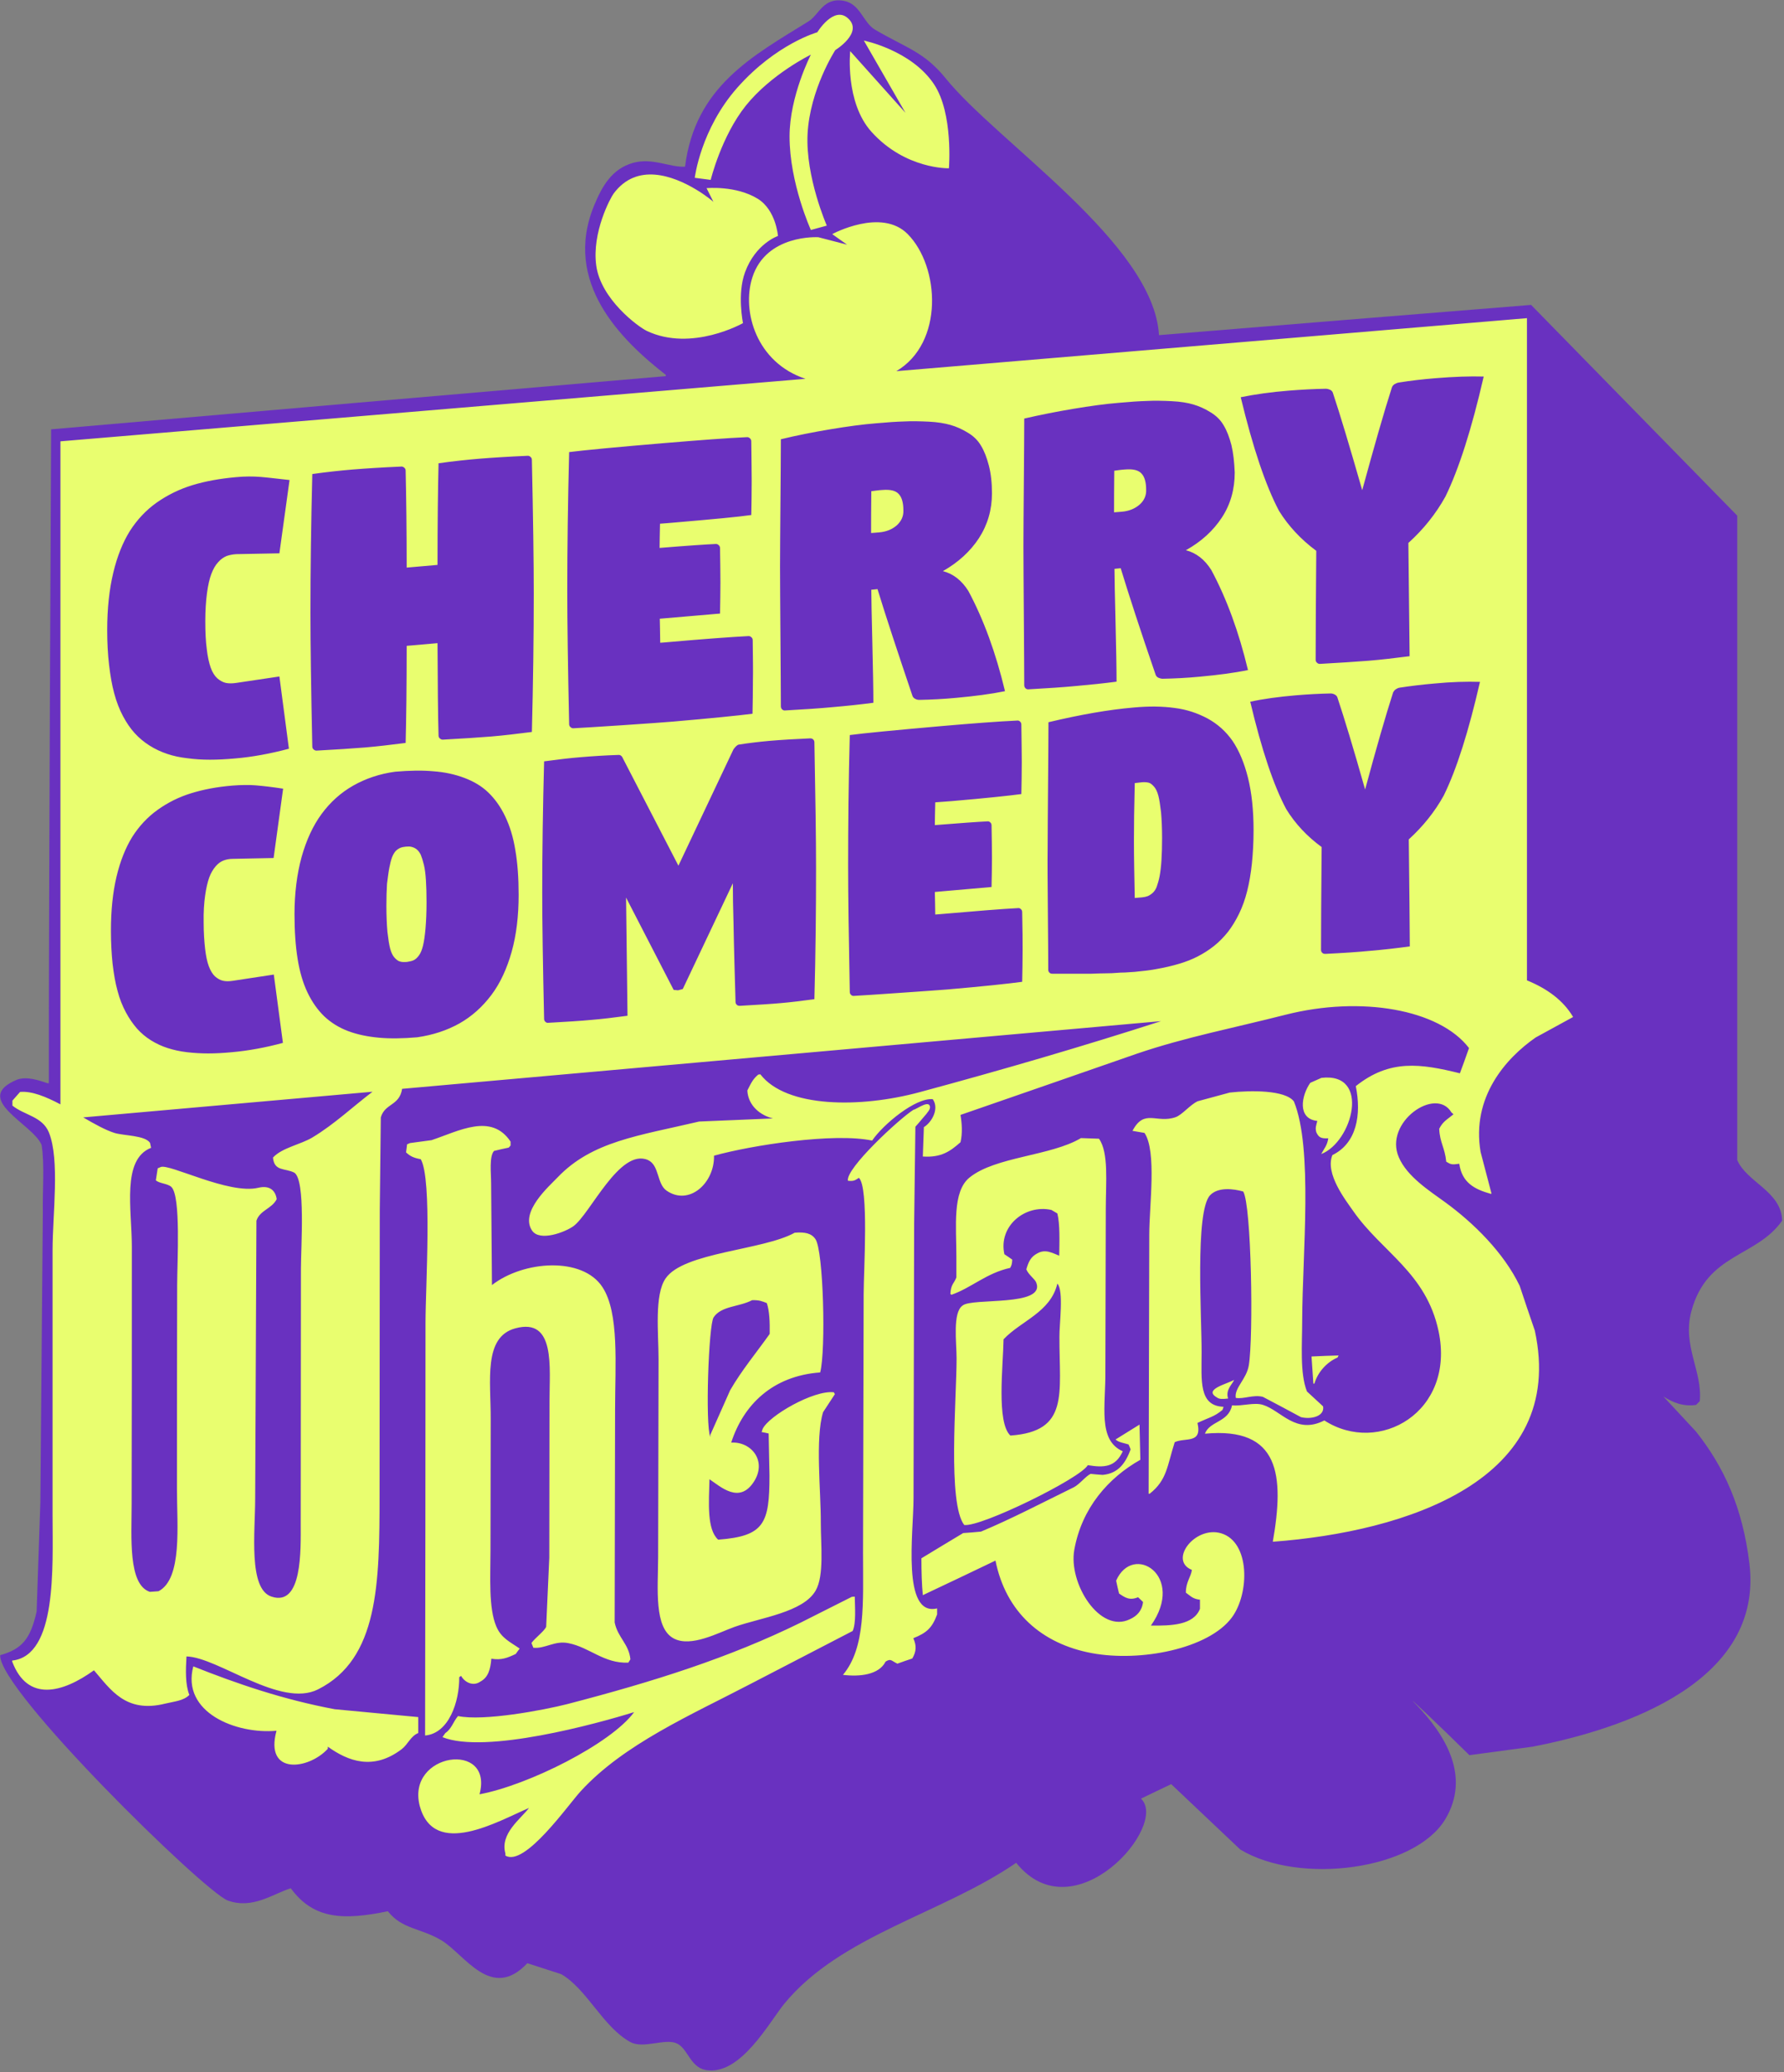 <?xml version="1.0" encoding="UTF-8"?>
<svg width="862px" height="1001px" viewBox="0 0 862 1001" version="1.1" xmlns="http://www.w3.org/2000/svg" xmlns:xlink="http://www.w3.org/1999/xlink">
    <rect x="0" y="0" width="862" height="1001" fill="#808080" stroke="none"/>
    <title>cc</title>
    <g id="Page-1" stroke="none" stroke-width="1" fill="none" fill-rule="evenodd">
        <g id="cc">
            <path d="M24.7,207.4 C123.3,198.8 223.1,190.2 321.7,181.7 C321.7,181.5 321.7,181.3 321.7,181.1 C300.3,164.4 271.7,136.6 287.1,99.2 C291,89.8 295.7,81.6 305.8,78.7 C315.3,76 323.7,81 331,80.5 C335.9,41.8 363.4,27.2 390.7,10.3 C395.7,7.2 397.8,-1.4 407.7,0.4 C415.8,1.9 417,11 422.9,14.4 C437.9,23.2 446.5,25 456.9,37.8 C481.8,68.7 557.5,117.7 560,161.9 C619.9,157 679.9,152.1 739.8,147.3 C773,181.2 806.2,215.2 839.4,249.1 C839.4,352.9 839.4,456.7 839.4,560.4 C844,571.2 860.8,575.5 861.1,589.7 C848.6,607.5 824.7,605.3 817.2,633.6 C812.8,650.3 822.7,662.4 821.3,676.9 C820.7,677.5 820.1,678.1 819.5,678.7 C813,679.6 808.1,677.4 803.7,674.6 C809,680.3 814.2,685.9 819.5,691.6 C832.9,708.5 842,728.1 845.3,755.4 C852.1,812.2 785.5,835.1 740.5,843.8 C730.3,845.2 720.2,846.5 710,847.9 C695.4,833.5 677.4,816.5 684,823.2 C698.3,837.9 710.8,858.1 698.3,878.9 C683.6,903.3 628.1,910.8 599.3,893.5 C588.2,883 577,872.4 565.9,861.9 C561,864.2 556.1,866.6 551.3,868.9 C565,881.7 519,934.7 491,899.9 C455.2,924.5 406.4,934.8 379.1,967.8 C371.9,976.5 357.8,1003 341,1000 C333.4,998.6 332.4,989.5 326.9,987.1 C321.2,984.6 310.9,989.9 304.6,986.5 C291.4,979.3 283.7,961 271.2,953.7 C265.7,951.9 260.3,950.2 254.8,948.4 C237.3,967 224.6,944.1 213.2,937.3 C203.1,931.3 194.4,932.1 187.4,923.3 C166.4,927.6 151.7,927.5 140.5,912.2 C132,914.8 122.1,922.5 110,918.1 C98.2,913.4 -0.9,816.3 0.1,799.6 C10.6,796.6 14.7,791.9 17.7,778.5 C18.3,760.9 18.9,743.4 19.5,725.8 C19.9,679 20.3,632.2 20.7,585.3 C20.5,576.3 21.6,562.1 20.1,553.1 C15.9,542.9 -14.2,530.8 8.4,521.5 C13.4,519.9 19,522 23,523.3 C23.2,523.3 23.4,523.3 23.6,523.3 C23.5,447.7 24.7,207.4 24.7,207.4 Z M513.8,165.9 C509.3,166.3 504.8,166.7 500.3,167.1 C497.6,164.4 494.8,161.6 492.1,158.9 C492.7,154.8 493.3,150.7 493.9,146.6 C500.5,153 507.1,159.4 513.8,165.9 Z" id="Shape" fill="#6931C0" fill-rule="nonzero"></path>
            <path d="M742,501.2 C727.6,511.2 710.9,530 715.4,556.5 C717.2,563.2 718.9,570 720.7,576.7 C720.5,576.7 720.4,576.7 720.2,576.7 C712.4,574.5 706.4,571.3 705.1,562.2 C701.5,562.7 701.1,562.6 698.8,561.2 C698.1,554.3 695.7,552 695.4,545.3 C697.2,541.7 699.3,540.8 702.3,538.3 C702,538 701.7,537.7 701.3,537.4 C693.8,524.6 668.5,542.2 675.9,559.1 C679.9,568.4 690.6,575.2 698.3,580.8 C711.9,590.7 726.6,605.1 734.3,621.2 C736.7,628.4 739.1,635.6 741.6,642.8 C757.3,715.2 679.3,740 615,744.8 C620.6,712.7 618.4,689.2 582.2,692.6 C584.5,686.4 593.6,687.2 595.3,678.9 C600.2,679.4 606,677.3 610.3,678.7 C619.1,681.5 626.2,693.2 639.9,686.2 C666.2,703.2 703.3,682.2 695.1,643.1 C689.1,614.8 667.7,604.9 653.9,585.1 C650.2,579.8 640.1,566.9 643.8,558 C655.5,552.3 657.9,538.6 655.1,524.7 C671.5,511.6 686.4,513.8 705.4,518.5 C706.9,514.4 708.4,510.4 709.8,506.3 C695.4,487.5 657.5,481 621.2,490.2 C596.1,496.6 572.6,501.1 549.4,509 C520.9,518.9 492.5,528.8 464.1,538.6 C464.8,542.8 465.1,547.5 464.1,551.8 C459.2,556.1 454.9,559.3 445.9,558.7 C446.1,554 446.2,549.3 446.4,544.5 C450.1,542.3 454,535.7 450.7,531 C442.4,530.2 426.7,543.2 421.4,551 C403,547.1 363.3,553.2 345,558.3 C345.3,571.5 333,582.7 322.1,575.2 C317.3,571.9 318.7,563 313.1,560.4 C299.4,554.4 285.1,586.7 277,592.4 C272.9,595.3 260.8,599.9 257.1,594.5 C251,585.5 265.5,572.9 269.4,568.8 C286.1,551.3 308.5,548.7 337.8,541.8 C349.7,541.3 361.6,540.8 373.5,540.3 C367.6,538.9 361.5,534.3 361.1,526.8 C362.8,523.5 363.7,521.3 366.4,519.1 C366.7,519.1 367,519 367.4,519 C379.9,535.2 415.6,535.4 444.4,527.6 C484.8,516.7 523.1,505.5 561,493.3 L194.3,526 C193,534.3 186,532.9 184,539.8 C183.8,554.8 183.7,569.7 183.5,584.7 C183.5,630.5 183.4,676.3 183.4,722 C183.4,765.2 182.9,801.4 153.7,816.1 C135.5,825.3 105.5,800.6 90.1,800.2 C89.7,806.9 89.5,813.8 91.5,818.8 C88.7,821.6 84.5,821.9 79.8,823 C60.6,827.8 53.3,816 45.4,806.9 C30.1,817.9 13.3,822.3 5.9,802.7 C5.9,802.5 5.9,802.4 5.9,802.2 C27.6,799.8 25.4,757.1 25.4,732.3 C25.4,689.5 25.4,646.7 25.4,603.9 C25.4,586.8 29,560.2 23.6,547 C20.4,539.3 11.8,538.8 6,534.1 C6,533.3 6,532.5 6,531.7 C7.2,530.3 8.5,528.9 9.7,527.5 C15.4,527 22.2,529.8 29.2,533.5 L29.2,213.2 L389.2,183 C365.5,175.2 358.3,150.4 363.5,134.1 C370.2,113 395.4,114.6 395.4,114.6 L409.3,118.2 L402.1,113.1 C402.1,113.1 425.9,100.2 438.6,113.1 C454.1,128.8 456.2,165.7 433.1,179.3 L737.8,153.7 L737.8,473.6 C747.6,477.6 755.4,483.3 760.1,491.3 C754.1,494.6 748,497.9 742,501.2 Z M621.5,390.9 C625.8,397.9 631.5,404 638.6,409.2 C638.4,431.9 638.3,448.5 638.3,458.9 C638.3,459.5 638.5,459.9 638.9,460.3 C639.3,460.7 639.8,460.8 640.4,460.8 C649,460.4 656.3,459.9 662.4,459.3 C668.3,458.8 674.5,458.1 681.2,457.2 C681.1,445.8 681,428.5 680.7,405.5 C687.6,399.2 693.3,392.1 697.6,384.3 C703.8,371.7 709.6,353.4 715.1,329.4 C708.7,329.2 701.3,329.4 693.1,330.2 C687.2,330.7 681.5,331.4 676.3,332.2 C675.6,332.3 675,332.6 674.4,333 C673.8,333.4 673.4,334 673.1,334.6 C669.5,345.8 665,361.4 659.6,381.4 C654,361.6 649.5,346.8 646.2,336.9 C646,336.3 645.6,335.9 644.9,335.5 C644.3,335.2 643.6,335 643,335 C637.7,335.1 632.1,335.4 626.1,335.9 C617.9,336.6 610.5,337.6 604.1,339 C609.6,362.2 615.4,379.5 621.5,390.9 Z M506.3,439.6 C506.4,452.4 506.5,462 506.5,468.5 C506.5,469.1 506.7,469.5 507.1,469.9 C507.5,470.3 508,470.4 508.6,470.4 C509.1,470.4 510.8,470.4 513.9,470.4 C517,470.4 518.8,470.4 519.5,470.4 C520.2,470.4 521.8,470.4 524.4,470.4 C527,470.4 528.7,470.4 529.7,470.3 C530.6,470.3 532.2,470.2 534.3,470.2 C536.4,470.2 538.1,470.1 539.3,470 C540.5,469.9 542,469.8 543.6,469.8 C545.2,469.7 546.8,469.6 548.2,469.5 C552.3,469.1 556.1,468.7 559.5,468 C562.9,467.4 566.3,466.6 569.7,465.6 C573.1,464.6 576.1,463.4 578.8,462 C581.5,460.6 584.2,458.9 586.7,456.9 C589.2,454.9 591.4,452.6 593.4,450.1 C595.3,447.6 597.1,444.7 598.7,441.4 C600.3,438.1 601.6,434.5 602.6,430.5 C603.6,426.5 604.4,422 604.9,417.1 C605.4,412.2 605.7,406.8 605.7,401.1 C605.7,391.4 604.8,382.9 603,375.7 C601.2,368.5 598.7,362.6 595.6,358 C592.4,353.4 588.4,349.8 583.5,347.1 C578.6,344.5 573.3,342.7 567.5,342 C561.7,341.2 555.1,341.1 547.7,341.8 C535.9,342.8 522.1,345.2 506.6,348.9 C506.6,355.9 506.5,366.1 506.4,379.4 C506.3,392.7 506.2,402.9 506.2,409.9 C506.1,416.8 506.2,426.8 506.3,439.6 Z M55.3,547.3 C59.8,548.7 70,548.4 72.5,552.1 C72.7,552.9 72.8,553.7 73,554.5 C58.7,560.1 63.7,584.2 63.7,602.3 C63.7,643.9 63.7,685.5 63.6,727 C63.6,742.4 61.8,765.5 72.4,769 C73.8,768.9 75.2,768.8 76.6,768.7 C88.2,762.7 85.5,736.6 85.5,719.6 C85.5,686.6 85.5,653.7 85.6,620.7 C85.6,609.9 87.5,577.9 82.8,573.4 C81,571.7 77.1,571.8 75.3,570.2 C75.6,568.3 75.9,566.3 76.2,564.4 C76.7,564.2 77.1,564 77.6,563.8 C81.6,561.9 110.6,577.2 124.8,573.8 C130.2,572.5 133.1,575 133.7,579.3 C131.3,584 125.6,584.6 123.9,589.7 C123.7,634.4 123.5,679.2 123.3,723.9 C123.3,739.9 119.9,767.7 131.2,771.3 C146.2,776.3 145.3,748.6 145.3,736.1 C145.3,695.1 145.4,654 145.4,612.9 C145.4,602.1 147.7,570 142.2,566.5 C137.7,564.2 132.5,566 131.9,559.2 C136.3,554.4 145.4,552.9 151.1,549.4 C161.7,543 170.5,534.6 180,527.4 L40.2,539.8 C45.7,543 50.9,545.9 55.3,547.3 Z M99.1,432.7 C99.6,429.1 100.3,426.1 101.1,423.9 C101.9,421.7 103,419.9 104.2,418.5 C105.4,417.1 106.7,416.2 108,415.7 C109.3,415.2 110.8,414.9 112.5,414.9 L132.2,414.5 L136.8,381 C131.6,380.2 127.3,379.7 123.7,379.4 C120.2,379.1 116.4,379.2 112.4,379.5 C104.9,380.1 98.2,381.4 92.4,383.2 C86.5,385 81.1,387.7 76.2,391.2 C71.3,394.7 67.2,399.1 63.9,404.3 C60.7,409.5 58.1,415.9 56.3,423.5 C54.5,431.1 53.6,439.8 53.6,449.6 C53.6,455.4 53.9,460.8 54.4,465.6 C55,470.5 55.7,474.8 56.8,478.7 C57.8,482.6 59.2,486 60.8,489 C62.4,492 64.2,494.6 66.2,496.9 C68.2,499.1 70.4,501 73,502.6 C75.6,504.2 78.2,505.4 81,506.3 C83.8,507.2 86.9,507.9 90.3,508.3 C93.7,508.7 97.2,508.9 100.6,508.9 C104.1,508.9 107.9,508.7 112.1,508.3 C120,507.6 128.2,506.1 136.7,503.8 L132.3,470.8 L112.6,473.8 C110.7,474.1 109.1,474.1 107.8,473.8 C106.4,473.5 105.2,472.8 103.9,471.7 C102.7,470.6 101.7,468.9 100.9,466.8 C100.1,464.7 99.5,461.8 99.1,458.3 C98.7,454.8 98.4,450.5 98.4,445.6 C98.3,440.6 98.6,436.3 99.1,432.7 Z M126,230.4 C122.3,230.1 118.3,230.1 114.1,230.5 C106.2,231.2 99.1,232.5 92.9,234.4 C86.7,236.3 81,239.1 75.7,242.8 C70.5,246.5 66.2,251.1 62.7,256.6 C59.3,262.1 56.6,268.8 54.7,276.8 C52.8,284.8 51.8,294 51.8,304.3 C51.8,310.5 52.1,316.1 52.7,321.2 C53.3,326.3 54.1,331 55.2,335 C56.3,339.1 57.7,342.7 59.4,345.9 C61.1,349.1 63,351.9 65.1,354.2 C67.2,356.5 69.6,358.5 72.3,360.2 C75,361.9 77.8,363.2 80.8,364.2 C83.7,365.2 87,365.9 90.6,366.3 C94.2,366.8 97.8,367 101.5,367 C105.2,367 109.2,366.8 113.6,366.4 C121.9,365.7 130.6,364.1 139.6,361.7 L135,326.8 L114.2,329.9 C112.2,330.2 110.5,330.2 109.1,329.9 C107.7,329.6 106.3,328.8 105,327.7 C103.7,326.5 102.6,324.8 101.8,322.5 C101,320.2 100.3,317.2 99.9,313.5 C99.4,309.8 99.2,305.3 99.2,300.1 C99.2,294.9 99.5,290.4 100,286.6 C100.5,282.8 101.2,279.7 102.1,277.3 C103,274.9 104.1,273 105.4,271.6 C106.7,270.1 108.1,269.2 109.5,268.6 C110.9,268.1 112.5,267.8 114.2,267.7 L135,267.3 L139.9,231.9 C134.3,231.3 129.7,230.7 126,230.4 Z M142.3,441.6 C142.3,449.8 142.8,457 143.8,463.2 C144.8,469.5 146.4,474.9 148.6,479.5 C150.8,484.1 153.5,487.9 156.7,491 C159.9,494 163.7,496.4 168.2,498.1 C172.7,499.8 177.7,500.8 183.1,501.3 C188.5,501.8 194.7,501.7 201.6,501.1 C209.2,500 215.9,497.8 222,494.4 C228,491 233.1,486.4 237.4,480.7 C241.7,475 244.9,468 247.2,459.9 C249.5,451.7 250.6,442.5 250.6,432.3 C250.6,424.2 250.1,417 249,410.7 C248,404.4 246.3,399 244.1,394.4 C241.9,389.8 239.2,386 236,382.9 C232.8,379.8 228.9,377.5 224.4,375.8 C219.9,374.1 214.9,373 209.5,372.6 C204.1,372.1 197.9,372.2 191,372.8 C183.5,373.8 176.7,376.1 170.7,379.5 C164.7,382.9 159.6,387.5 155.4,393.2 C151.2,398.9 148,405.9 145.7,414.1 C143.5,422.2 142.3,431.4 142.3,441.6 Z M257,222.2 C257,221.6 256.8,221.1 256.3,220.7 C255.9,220.3 255.3,220.1 254.7,220.2 C245.5,220.6 237.8,221.1 231.6,221.6 C225.6,222.1 219,222.8 211.9,223.8 C211.6,236.3 211.4,252.6 211.4,272.9 L196.5,274.2 C196.5,256.6 196.3,241 196,227.4 C196,226.8 195.8,226.3 195.3,225.9 C194.8,225.5 194.3,225.3 193.7,225.4 C184.5,225.8 176.8,226.3 170.6,226.8 C164.6,227.3 158,228 150.9,229 C150.3,252.9 150,275.2 150,296 C150,311.2 150.3,332.7 150.9,360.6 C150.9,361.2 151.1,361.7 151.6,362.1 C152.1,362.5 152.6,362.7 153.2,362.6 C162.4,362.1 170.1,361.6 176.3,361.1 C182.3,360.6 188.9,359.8 196,358.9 C196.3,347 196.5,331.4 196.5,312 L211.4,310.7 C211.5,330.7 211.6,345.5 211.9,355.3 C211.9,355.9 212.1,356.4 212.6,356.8 C213.1,357.2 213.6,357.4 214.2,357.3 C223.4,356.8 231.1,356.3 237.3,355.8 C243.3,355.3 249.9,354.5 257,353.6 C257.6,329.8 257.9,307.5 257.9,286.7 C257.9,271.6 257.6,250.1 257,222.2 Z M363.7,309.3 C363.7,308.7 363.5,308.2 363,307.8 C362.6,307.4 362,307.2 361.4,307.3 C353.3,307.7 340,308.7 321.7,310.3 L319,310.5 C318.9,305.4 318.9,301.5 318.8,298.9 L347.9,296.4 C348,291.1 348.1,286.1 348.1,281.5 C348.1,276.4 348,270.8 347.9,264.8 C347.9,264.2 347.7,263.7 347.2,263.3 C346.8,262.9 346.2,262.7 345.6,262.8 C341.1,263 332.1,263.6 318.7,264.7 C318.7,262 318.8,258.1 318.9,253 C321.4,252.8 324.3,252.6 327.4,252.3 C344.9,250.8 356.7,249.7 363,248.8 C363.1,243.7 363.2,238.3 363.2,232.4 C363.2,228.6 363.1,222.2 363,213.2 C363,212.6 362.8,212.1 362.3,211.7 C361.9,211.3 361.3,211.1 360.7,211.2 C351.5,211.6 338.5,212.6 321.6,214 C297.7,216 282.1,217.5 275,218.4 C274.4,242.2 274.1,264.5 274.1,285.3 C274.1,300.4 274.4,322 275,349.8 C275,350.4 275.2,350.9 275.7,351.3 C276.1,351.7 276.7,351.9 277.3,351.8 C281.3,351.6 289.3,351.1 301.4,350.3 C313.5,349.5 321.3,348.9 325.1,348.6 C343.6,347 356.5,345.7 363.6,344.8 C363.7,339.7 363.8,334.3 363.8,328.4 C363.9,324.7 363.8,318.3 363.7,309.3 Z M357,359.7 C356.3,359.8 355.4,360.6 354.4,362 L327.8,418.2 L301.1,366.6 C300.6,365.3 299.8,364.6 298.8,364.7 C292.5,364.9 286.4,365.3 280.4,365.8 C275.4,366.2 269.6,366.9 262.9,367.8 C262.3,390.3 262,411.4 262,431.1 C262,445.4 262.3,465.8 262.9,492.2 C262.9,492.8 263.1,493.2 263.5,493.6 C263.9,494 264.4,494.2 265,494.1 C273.7,493.6 280.6,493.2 285.7,492.7 C290.7,492.3 296.5,491.6 303.2,490.7 L302.5,433.6 L325.5,478.2 L327.6,478.4 L329.9,477.8 L354.1,426.7 C354.1,432.6 354.2,438.7 354.4,445.1 C354.5,451.5 354.7,458.6 354.9,466.4 C355.1,474.2 355.3,480.1 355.4,484 C355.4,484.6 355.6,485 356,485.4 C356.4,485.8 356.9,485.9 357.5,485.9 C366.2,485.4 372.7,485 377.1,484.6 C382,484.2 387.4,483.5 393.5,482.7 C394.1,460.2 394.3,439.1 394.3,419.5 C394.3,405.2 394,384.9 393.5,358.6 C393.5,358 393.3,357.6 392.9,357.2 C392.5,356.8 392,356.7 391.4,356.7 C384.3,357 377.7,357.4 371.8,357.9 C366.3,358.4 361.4,359 357,359.7 Z M473,260 C477.2,253.5 479.3,246.3 479.3,238.3 C479.3,233.2 478.8,228.8 477.8,224.9 C476.8,221.1 475.6,217.9 474,215.3 C472.5,212.7 470.3,210.6 467.6,209 C464.8,207.3 462.1,206.1 459.3,205.3 C456.5,204.5 453,203.9 448.8,203.7 C444.5,203.5 440.6,203.4 436.9,203.6 C433.2,203.7 428.6,204 423.2,204.5 C416.9,205 409.5,206 401.1,207.4 C392.7,208.8 384.7,210.4 377.3,212.2 C377.3,219.6 377.2,229.9 377.1,243 C377,256.1 376.9,266.4 376.9,273.8 C376.9,281.3 377,292.7 377.1,308 C377.2,323.3 377.3,334.3 377.3,341.2 C377.3,341.8 377.5,342.3 377.9,342.7 C378.3,343.1 378.9,343.3 379.5,343.2 C388.5,342.7 396.1,342.2 402.4,341.6 C409.4,341 415.9,340.3 422,339.5 C422,332.9 421.8,323.2 421.5,310.4 C421.2,297.6 421,289.1 421,284.9 L424,284.6 C428,297.7 433.7,314.9 440.9,336.2 C441.1,336.8 441.6,337.3 442.2,337.6 C442.9,338 443.6,338.1 444.3,338.1 C449.9,338 455.9,337.7 462.2,337.1 C470.9,336.3 478.7,335.3 485.6,333.9 C481.2,315.5 475.3,299.3 467.9,285.5 C464.7,280.4 460.6,277.2 455.6,275.9 C463,271.7 468.8,266.4 473,260 Z M493.9,440.6 C493.9,440 493.7,439.6 493.3,439.2 C492.9,438.8 492.4,438.6 491.8,438.7 C484.1,439.1 471.7,440.1 454.4,441.6 L451.9,441.8 C451.8,437 451.8,433.3 451.7,430.9 L479.1,428.5 C479.2,423.5 479.3,418.8 479.3,414.5 C479.3,409.7 479.2,404.4 479.1,398.7 C479.1,398.1 478.9,397.7 478.5,397.3 C478.1,396.9 477.6,396.7 477,396.8 C472.7,397 464.3,397.6 451.7,398.6 C451.7,396.1 451.8,392.4 451.9,387.6 C454.3,387.4 457,387.2 459.9,387 C476.3,385.6 487.5,384.4 493.5,383.6 C493.6,378.8 493.7,373.6 493.7,368.1 C493.7,364.5 493.6,358.5 493.5,350 C493.5,349.4 493.3,349 492.9,348.6 C492.5,348.2 492,348 491.4,348.1 C482.8,348.5 470.5,349.4 454.5,350.8 C431.9,352.8 417.3,354.2 410.6,355.1 C410,377.6 409.8,398.6 409.8,418.3 C409.8,432.6 410.1,452.9 410.6,479.2 C410.6,479.8 410.8,480.2 411.2,480.6 C411.6,481 412.1,481.2 412.7,481.1 C416.4,480.9 424,480.4 435.4,479.6 C446.8,478.8 454.2,478.3 457.7,478 C475.2,476.5 487.2,475.2 493.9,474.3 C494,469.5 494.1,464.3 494.1,458.8 C494.1,455.2 494.1,449.2 493.9,440.6 Z M595,215 C594,211.2 592.8,208 591.2,205.4 C589.7,202.8 587.5,200.7 584.8,199.1 C582.1,197.4 579.3,196.2 576.6,195.4 C573.9,194.6 570.4,194 566.1,193.8 C561.9,193.6 557.9,193.5 554.2,193.7 C550.5,193.8 546,194.1 540.6,194.6 C534.3,195.1 527,196.1 518.6,197.5 C510.2,198.9 502.3,200.5 494.9,202.2 C494.9,209.6 494.8,219.8 494.7,233 C494.6,246.1 494.5,256.4 494.5,263.8 C494.5,271.3 494.6,282.7 494.7,297.9 C494.8,313.1 494.9,324.2 494.9,331 C494.9,331.6 495.1,332.1 495.5,332.5 C495.9,332.9 496.5,333.1 497.1,333 C506,332.5 513.6,332 519.9,331.4 C526.8,330.8 533.4,330.1 539.5,329.3 C539.5,322.7 539.3,313 539,300.2 C538.7,287.4 538.5,278.9 538.5,274.8 L541.5,274.5 C545.5,287.6 551.1,304.8 558.4,326 C558.6,326.6 559.1,327.1 559.7,327.4 C560.4,327.7 561.1,327.9 561.8,327.9 C567.4,327.8 573.4,327.5 579.7,326.9 C588.4,326.1 596.2,325.1 603,323.7 C598.6,305.3 592.7,289.2 585.3,275.4 C582.1,270.3 578,267.1 573,265.8 C580.4,261.7 586.2,256.4 590.4,250 C594.6,243.6 596.6,236.3 596.6,228.3 C596.4,223.2 595.9,218.8 595,215 Z M693.7,182.7 C687.4,183.2 681.5,183.9 675.9,184.8 C675.2,184.9 674.5,185.2 673.8,185.6 C673.1,186.1 672.7,186.6 672.5,187.3 C668.7,199.1 664,215.6 658.2,236.8 C652.2,215.9 647.5,200.2 644,189.7 C643.8,189.1 643.3,188.6 642.7,188.3 C642,188 641.3,187.8 640.6,187.8 C635,187.9 629.1,188.2 622.8,188.7 C614.1,189.4 606.3,190.5 599.5,191.9 C605.4,216.4 611.6,234.7 618,246.8 C622.6,254.2 628.6,260.6 636,266.1 C635.8,290.1 635.7,307.6 635.7,318.7 C635.7,319.3 635.9,319.8 636.4,320.2 C636.8,320.6 637.4,320.8 638,320.7 C647.1,320.2 654.8,319.7 661.2,319.2 C667.4,318.7 674,317.9 681.1,317 C681,304.9 680.8,286.7 680.5,262.3 C687.8,255.7 693.8,248.2 698.4,239.9 C704.9,226.6 711.1,207.2 716.9,181.9 C710.1,181.7 702.3,182 693.7,182.7 Z M550.6,243.8 C548.4,245.7 545.6,246.9 542.1,247.2 L538.3,247.5 C538.3,242.7 538.3,236 538.4,227.4 C540,227.2 541.8,226.9 543.7,226.8 C547.5,226.5 550.1,227.1 551.6,228.8 C553.1,230.4 553.8,233.1 553.8,236.7 C553.9,239.4 552.8,241.9 550.6,243.8 Z M433.3,253.8 C431.1,255.7 428.3,256.9 424.7,257.2 L420.9,257.5 C420.9,252.7 420.9,246 421,237.3 C422.6,237.1 424.4,236.8 426.4,236.7 C430.2,236.4 432.8,237 434.3,238.7 C435.8,240.3 436.5,243 436.5,246.6 C436.6,249.4 435.5,251.8 433.3,253.8 Z M188.1,419.3 C188.5,417.2 188.9,415.6 189.4,414.2 C189.9,412.9 190.5,411.9 191.2,411.1 C191.9,410.4 192.7,409.9 193.4,409.6 C194.1,409.3 195,409.1 196.1,409 C197.2,408.9 198.1,408.9 198.8,409.1 C199.6,409.3 200.4,409.6 201.2,410.2 C202,410.8 202.7,411.7 203.3,412.9 C203.8,414.1 204.3,415.7 204.8,417.7 C205.3,419.7 205.6,422.2 205.8,425.2 C206,428.3 206.1,431.8 206.1,435.9 C206.1,440.8 205.9,445 205.6,448.5 C205.3,452 204.9,454.7 204.4,456.8 C203.9,458.8 203.3,460.4 202.4,461.6 C201.5,462.8 200.7,463.5 199.8,463.9 C198.9,464.3 197.9,464.5 196.6,464.7 C195.3,464.8 194.2,464.8 193.3,464.5 C192.4,464.3 191.5,463.6 190.6,462.6 C189.7,461.6 189,460.1 188.5,458.2 C188,456.3 187.6,453.6 187.2,450.2 C186.9,446.8 186.7,442.6 186.7,437.7 C186.7,433.6 186.8,430 187,426.9 C187.4,423.9 187.7,421.3 188.1,419.3 Z M551.8,377.9 C553.1,377.8 554.2,377.9 555,378.1 C555.9,378.3 556.7,379 557.6,380 C558.5,381 559.2,382.5 559.7,384.4 C560.2,386.3 560.6,389 561,392.4 C561.3,395.8 561.5,399.9 561.5,404.8 C561.5,408.9 561.4,412.5 561.2,415.6 C561,418.7 560.7,421.2 560.3,423.3 C559.9,425.3 559.4,427 558.9,428.4 C558.4,429.7 557.7,430.7 556.9,431.4 C556.1,432.1 555.3,432.6 554.6,432.9 C553.8,433.2 552.9,433.4 551.9,433.5 L548.3,433.8 C548.1,423.7 547.9,414.5 547.9,406.1 C547.9,399.2 548,389.9 548.3,378.3 L551.8,377.9 Z M421.1,63.7 C408.2,49.4 410.8,24.7 410.8,24.7 L437.5,54.5 L417.4,19.6 C417.4,19.6 440.3,24.2 451.3,40.7 C460.7,54.8 458.5,81.3 458.5,81.3 C458.5,81.3 437.5,81.9 421.1,63.7 Z M403.6,24.2 C403.6,24.2 391.3,43.2 390.2,64.8 C389.2,85.6 399.5,109 399.5,109 L391.8,111.1 C391.8,111.1 381.5,88.5 381.5,65.9 C381.5,46.4 391.8,26.4 391.8,26.4 C391.8,26.4 372.7,35.7 360.4,51 C348.5,65.9 343.4,86.9 343.4,86.9 L335.7,85.9 C335.7,85.9 338.5,62.4 356.3,42.3 C375.1,21.1 394.9,15.6 394.9,15.6 C394.9,15.6 402.9,2.5 409.8,8.9 C417.3,15.8 403.6,24.2 403.6,24.2 Z M341.4,90.9 C341.4,90.9 355.5,89.5 366.1,96 C375,101.5 375.9,114 375.9,114 C375.9,114 365.1,117.6 360,131.5 C356.1,142 359,156.1 359,156.1 C359,156.1 334.3,170.1 312.6,159.9 C308.2,157.8 290.3,144.5 288.1,128.3 C285.9,112.3 295,95.5 296.5,93.5 C307.8,78.3 325.4,85.1 335.9,91.3 C341.2,94.4 344.7,97.5 344.7,97.5 L341.4,90.9 Z M161.7,825.7 C175.1,827 188.6,828.2 202.1,829.5 C202.1,832.1 202.1,834.6 202.1,837.2 C198.4,838.7 197.1,842.7 194.1,845 C180.4,855.4 168.3,850.9 158.4,843.8 C158.4,844.1 158.4,844.4 158.4,844.8 C149.2,854.9 127.7,857.8 133.6,836.1 C114.2,837.9 87.5,827.3 93.4,805 C114.5,813.4 136.7,821 161.7,825.7 Z M303.6,803.2 C291.8,803.7 284.9,795.8 274.7,793.8 C268,792.4 263.4,796.6 257.7,796 C257.4,795.2 257.1,794.4 256.8,793.7 C258.5,791.3 262.9,788.1 263.9,785.9 C264.4,774.8 264.9,763.6 265.4,752.5 C265.4,727.4 265.5,702.3 265.5,677.1 C265.5,660.4 268.5,636.4 249,641.7 C233.4,645.9 237.2,667.2 237.1,685.6 C237.1,706.7 237,727.8 237,748.8 C237,762 236,776.7 239.8,785.7 C242.2,791.4 246.5,793.2 251.1,796.4 C250.5,797.2 249.8,798.1 249.2,799 C245.2,800.9 242.3,802.1 237.4,801.3 C237,806.4 235.9,810.3 232.2,812.3 C228.4,815 224.3,812.4 222.8,809.6 C222.5,809.8 222.2,810 221.9,810.2 C222,822.1 216.9,837.4 205.4,838.4 C205.5,771.9 205.6,705.4 205.6,638.9 C205.6,621.8 208.9,569.6 203.3,560 C200,559.4 198.2,558.6 196.2,556.7 C196.4,555.4 196.5,554.1 196.7,552.8 C197.2,552.6 197.6,552.4 198.1,552.2 C201.6,551.7 205,551.3 208.5,550.8 C221.7,546.4 237.4,537.5 246.7,551.5 C246.7,552.1 246.7,552.8 246.7,553.4 C246.4,553.7 246.1,554.1 245.8,554.4 C243.4,554.9 241.1,555.4 238.7,556 C236.3,558.7 237.3,566.9 237.3,571.6 C237.4,588 237.6,604.4 237.7,620.8 C253,608.9 281.5,607 291.1,621.8 C299.3,634.3 297.2,659.5 297.2,680.8 C297.1,715.1 297.1,749.5 297,783.8 C298.5,791.1 303.9,794.2 304.6,801.6 C304.3,802.1 303.9,802.7 303.6,803.2 Z M368,691.8 C368.2,691.3 368.3,690.8 368.5,690.3 C371.4,684 393.2,671.4 402.9,672.6 C403.1,672.9 403.2,673.2 403.4,673.5 C401.5,676.4 399.6,679.3 397.7,682.2 C393.8,695 396.7,720.7 396.6,735.7 C396.6,746.3 398.3,761.2 394.1,768.4 C388.1,778.9 367.4,781.5 355,785.9 C347.1,788.7 333.9,796 325.5,791.5 C316,786.4 317.9,767.8 318,752.4 C318.1,720.5 318.1,688.5 318.2,656.6 C318.2,644 316.1,625.6 321.6,617.6 C330.2,604.9 368.8,604 384,595.5 C389,595.1 392.1,595.8 394,598.6 C397.9,604.1 399.1,652.4 396.3,663 C373.2,664.7 359.2,678.7 353.3,696.9 C363,696.3 370.8,705.8 364.2,715.9 C357.2,726.6 348.3,718.3 342.8,714.6 C342.5,726 341.5,738.8 347,743.8 C369.3,742.1 371.8,736 371.8,712.8 C371.7,706 371.5,699.2 371.4,692.5 C370.2,692.2 369.1,692 368,691.8 Z M343.2,694.2 C343.2,693.9 343.2,693.6 343.2,693.2 C346.4,686 349.6,678.8 352.8,671.6 C358.4,661.9 365.6,653.3 371.9,644.4 C372,638.7 371.8,633.2 370.5,629.5 C368.2,628.6 366.9,628 363.4,628.1 C357.2,631.4 348.5,630.8 344.8,636.4 C342.4,640 340.7,688.2 343.2,694.2 Z M231.7,866.8 C255.3,862.4 295.3,842.3 306.4,827.1 C288.4,832.7 234.5,847.5 213.8,839.2 C214.3,838.5 214.7,837.8 215.2,837.2 C218.2,835.2 219,831.7 221.3,829 C233.5,831.6 262.5,826.2 274.2,823.2 C316.1,812.3 352.4,800.8 386.8,783.9 C395.1,779.7 403.4,775.5 411.6,771.4 C412.1,771.4 412.6,771.3 413,771.3 C413.1,776.5 413.7,784.1 412,787.9 C395.6,796.4 379.2,804.9 362.8,813.4 C333.9,828.5 301.5,842.5 280.6,865.3 C274.5,871.9 253.5,902.1 244.2,896.4 L244.2,895.4 C241.5,885.8 251.5,878.8 255.6,873.4 C240.6,879.8 209.7,898 202.8,872.4 C196.2,846.7 238.7,840.7 231.7,866.8 Z M417,750.1 C417.1,708.5 417.2,666.9 417.3,625.2 C417.3,614 419.9,573.4 415,569 C413.1,570.3 412.3,570.7 409.7,570.4 C408.5,564.5 434.7,540.3 441.4,536.1 C442,536.3 447.7,532.1 449,533.8 C450.3,535.5 447.8,537.6 447.8,537.9 C445.6,540.4 444.5,541.9 442.3,544.3 C442.1,559.9 441.9,575.5 441.7,591.1 C441.6,635.4 441.5,679.7 441.4,723.9 C441.4,740.3 435.6,781.1 452.8,777 C452.8,778 452.8,778.9 452.8,779.9 C450.4,786.4 447.8,788.8 441.3,791.4 C442.9,795 442.8,797.8 440.8,801.2 C438.4,802 436,802.8 433.6,803.7 C430.5,802.2 430.5,801.1 427.9,802.7 C424.7,809.1 415.4,810.1 407.3,809.1 C418.4,795.9 417,774 417,750.1 Z M542.5,701.1 C539,708.8 533.5,709.1 525.6,707.8 C522.2,714.1 474,737.8 465.9,736.7 C457.8,726.2 462.2,675.9 462.2,656.2 C462.2,648.5 460.2,634.1 465.1,630.7 C469.6,626.8 505.3,631.4 500.7,619.6 C500,617.8 497,615.9 495.9,613.2 C497,609.5 498,607.2 501.2,605.5 C505.2,603.2 508.6,605.4 511.8,606.6 C511.9,599.7 512.2,591.4 510.9,586.2 C509.9,585.6 509,585.1 508,584.5 C495.3,581.7 482.3,592.3 485.3,605.9 C486.6,606.8 487.9,607.6 489.1,608.5 C489,610.7 488.8,611.2 488.1,612.5 C476.6,615 469.3,622.2 459.7,625.5 C459.5,625.3 459.4,625.2 459.2,625.1 C459.4,620.4 461.1,619.9 462.1,617.1 C462.1,613.7 462.1,610.3 462.1,606.9 C462.1,592.5 460.1,575.7 468.4,568.9 C480.9,558.7 507.7,558.5 522.3,549.8 C525.2,549.9 528.1,550 531,550.1 C535.8,556.7 534.3,571.6 534.3,583.5 C534.2,609.7 534.2,635.9 534.1,662.1 C534.3,679.2 530.3,695.7 542.5,701.1 Z M510.9,620.1 C507.6,634 493.4,638 484.9,647 C484.7,660 481.4,687.1 488.2,693.5 C516.8,691.5 511.8,673.3 511.9,645.8 C511.8,639.9 514.1,623.5 510.9,620.1 Z M646.3,655.8 C641.1,658 636.7,662.9 635.1,668.4 C634.9,668.4 634.8,668.4 634.6,668.4 C634.3,664 634,659.6 633.7,655.3 C638.1,655.1 642.4,654.9 646.8,654.8 C646.6,655.1 646.4,655.5 646.3,655.8 Z M633.1,523.1 C634.9,522.3 636.7,521.5 638.5,520.7 C662.5,517.9 653.5,551.7 638.4,557.5 C639.8,554.8 641.3,553.4 641.8,549.9 C638.2,550.1 637.1,549.4 636,546.9 C635.4,544.7 636,543.7 636.5,541.5 C626.7,540.5 628.8,529.2 633.1,523.1 Z M588,675.1 C581.2,671.2 592.9,668.6 596.3,666.6 C595.6,668.6 592,671.3 593.4,675.6 C590.8,675.9 589.2,676 588,675.1 Z M567.6,696.7 C563.9,708.3 563.9,715 555.5,721.6 C555.3,721.6 555.2,721.6 555,721.6 C555.1,679.9 555.2,638.2 555.3,596.5 C555.3,582.5 559,556.2 553,547.3 C551.1,547 549.1,546.6 547.2,546.3 C552.9,535.4 558.8,542.9 568,539.7 C571.2,538.6 575,533.7 578.7,532 C583.9,530.6 589,529.2 594.2,527.8 C604.2,526.7 621,526.5 625.2,532.1 C634.5,554.9 629.3,605.9 629.2,637.6 C629.2,649.4 628,663.4 631.5,672.2 C634.1,674.6 636.7,677 639.3,679.4 C640.1,684.2 633.6,685.8 628.6,684.6 C622.5,681.3 616.3,678 610.2,674.8 C605.6,673.6 600.9,676 597.1,675.3 C596.3,670.5 602.3,666.3 603.4,659.6 C605.7,645.9 604.7,582.2 600.7,575.6 C596.1,574.3 588.6,573.3 584.7,577.4 C577.3,585.2 580.7,637.2 580.6,653.5 C580.6,666.8 579.1,679.2 591.2,679.6 C591,680.1 590.9,680.6 590.7,681.1 C586.6,684.5 584.3,684.7 578.6,687.4 C581,697.7 572.7,694.3 567.6,696.7 Z M445.2,752.8 C451.9,748.7 458.6,744.7 465.4,740.6 C468.3,740.4 471.2,740.2 474,739.9 C488.6,733.8 503.7,725.9 518.8,718.5 C521.6,717.1 524.7,713 527,712 C528.9,712.2 530.9,712.4 532.8,712.5 C540.7,711.8 544,706.3 546.3,700.2 C546,699.4 545.7,698.6 545.3,697.8 C543.1,697.1 540.5,696.8 539,695.4 C542.9,693 546.7,690.6 550.6,688.2 C550.7,693.9 550.9,699.6 551,705.2 C535.4,714 522.7,728.6 519.1,748.6 C516.1,764.8 531.4,789.4 546,782.2 C549.3,780.7 551.8,778.2 552.3,773.9 C551.5,773.1 550.7,772.4 549.9,771.6 C545.8,773.3 543.6,771.8 540.7,769.8 C540.2,767.7 539.7,765.6 539.3,763.6 C547.4,745.1 573.1,761.2 556.1,785.3 C566,785.4 576.7,785.1 579.8,777.2 C579.8,775.7 579.8,774.3 579.8,772.8 C576.2,772.4 575.3,771 573,769.4 C572.9,764.4 575.5,761.7 575.9,758.4 C564.5,753.8 577.4,737 590,740.7 C604.1,744.9 603.8,769.8 595.2,781.4 C584,796.5 551.1,803 527.5,798.6 C503.4,794.1 486,778.9 481,753.9 C469.3,759.5 457.6,765.1 445.9,770.6 C445.4,765.8 445.2,759.1 445.2,752.8 Z" id="Shape" fill="#E9FE6F"></path>
        </g>
    </g>
</svg>